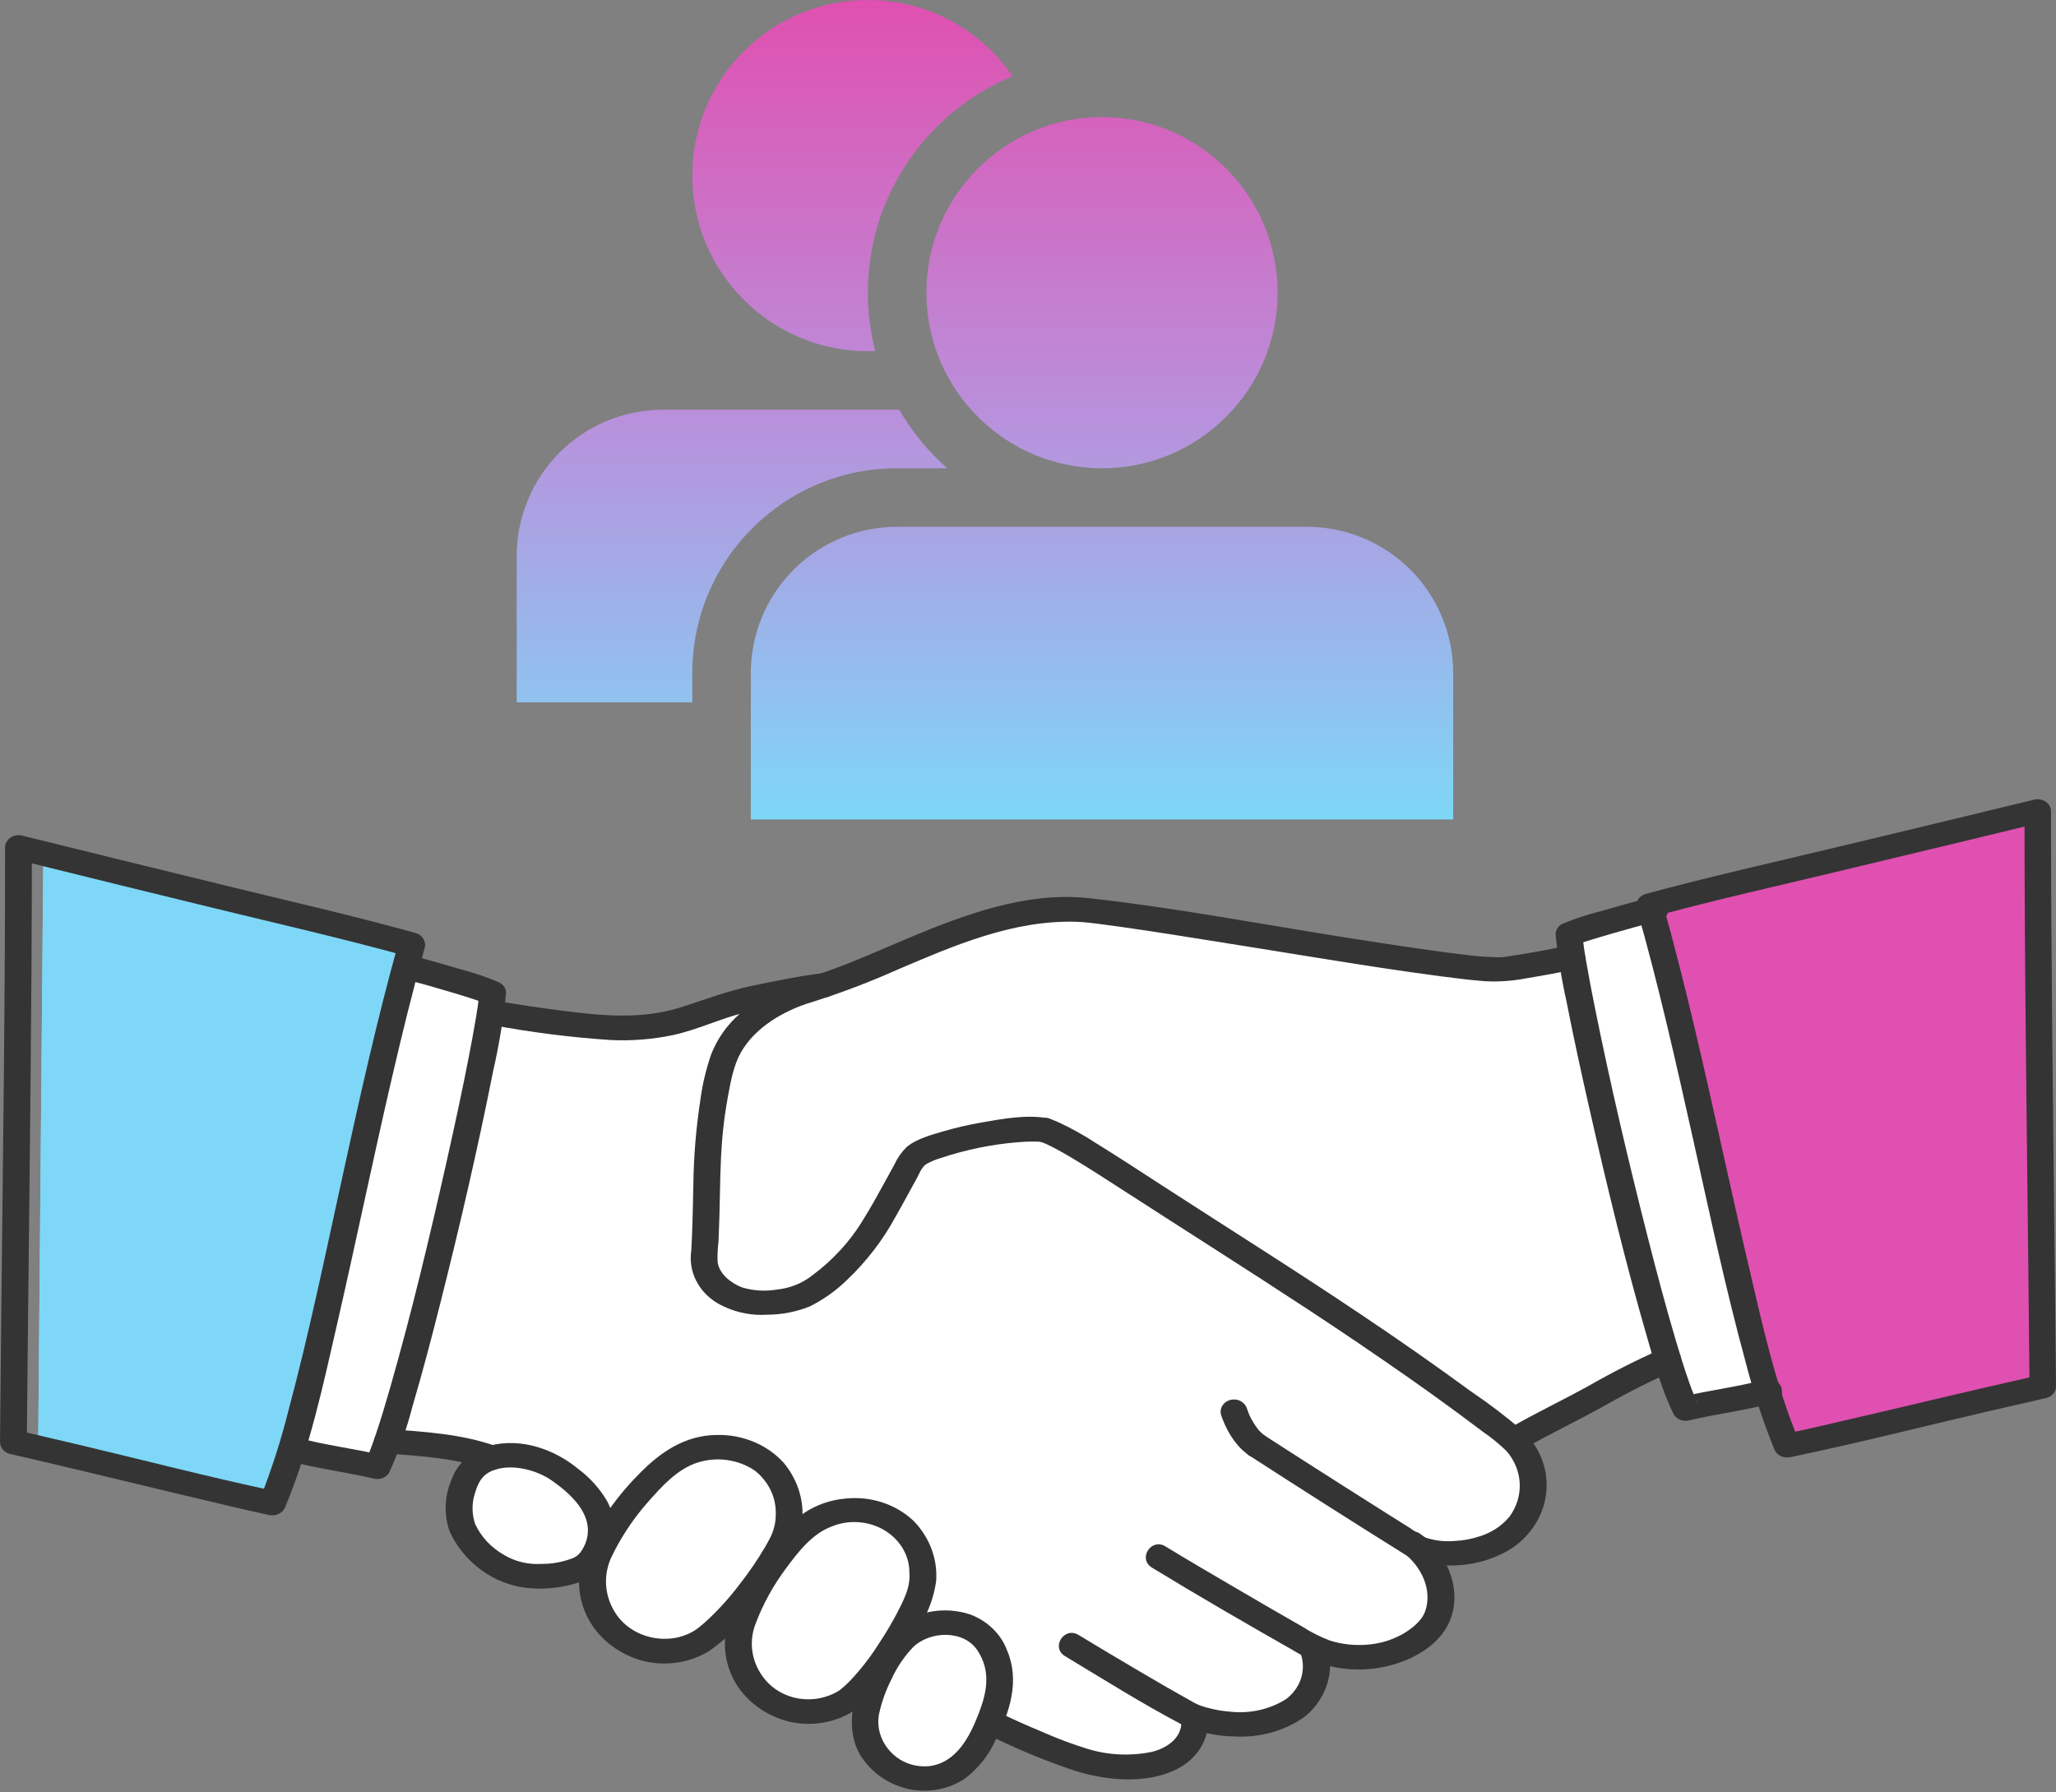 <svg width="764" height="666" viewBox="0 0 764 666" fill="none" xmlns="http://www.w3.org/2000/svg">
<rect x="0" y="0" width="764" height="666" fill="#808080" stroke="none"/>
<path d="M16.084 319.237C60.518 330.92 134.454 349.535 153.36 355.073C135.129 423.468 120.655 519.721 105.244 558.608C89.695 555.144 42.188 543.379 14.196 536.642" fill="#7ED7F7"/>
<path d="M16.084 319.237C60.518 330.92 134.454 349.535 153.36 355.073C135.129 423.468 120.655 519.721 105.244 558.608C89.695 555.144 42.188 543.379 14.196 536.642" fill="#7ED7F7"/>
<path d="M316.744 362.296C313.261 363.674 309.813 364.953 306.398 366.105L306.238 366.122C298.095 367.054 286.58 369.539 278.24 371.247C267.055 373.524 256.924 378.491 248.604 380.277C242.43 381.39 236.156 381.969 229.863 382.004C219.715 381.985 195.71 378.449 184.024 376.481L182.184 376.172C177.389 407.518 155.716 501.598 144.006 535.597C148.388 535.912 154.962 536.44 164.073 537.389C169.755 538.091 175.346 539.312 180.763 541.033C181.423 541.234 182.074 541.45 182.718 541.682C182.718 541.682 241.432 566.526 259.884 578.029C280.181 590.681 368.286 640.027 368.286 640.027C379.2 645.398 390.498 650.09 402.103 654.071C411.299 656.905 421.194 657.249 430.599 655.064C439.266 652.648 443.532 646.827 443.938 640.871L443.731 637.816C451.656 640.881 469.57 643.737 481.926 634.263C487.53 629.968 490.851 620.205 488.383 614.019L487.862 612.032C499.269 617.832 519.553 618.106 531.437 605.021C538.136 597.65 536.401 583.228 526.265 574.77L527.439 575.497C544.569 580.591 560.345 573.389 565.572 565.376C570.554 557.746 572.725 545.127 562.506 535.182C572.185 529.442 584.267 523.781 594.438 518.057C602.581 513.344 611.03 509.089 619.738 505.314C607.738 466.691 588.993 385.838 584.156 355.712C576.875 357.284 568.717 358.783 559.295 360.15C546.591 362.256 434.56 341.246 402.281 338.077C371.396 336.289 343.086 351.877 316.744 362.296Z" fill="white"/>
<path d="M222.655 576.848C227.08 567.489 233.158 558.859 240.645 551.304C244.507 546.921 249.215 543.224 254.537 540.396C259.174 538.303 264.359 537.437 269.506 537.898C274.653 538.358 279.557 540.126 283.662 543.002C291.758 548.842 294.907 559.905 292.437 569.004C289.966 578.102 271.085 603.937 259.658 610.416C256.364 612.143 252.693 613.183 248.908 613.462C245.124 613.741 241.318 613.252 237.764 612.03C229.729 608.946 225.644 604.818 222.023 597.564C219.246 592.003 219.647 583.272 222.655 576.848Z" fill="white"/>
<path d="M275.929 602.267C279.385 592.91 284.499 584.136 291.068 576.296C294.412 571.784 298.634 567.872 303.523 564.753C307.817 562.394 312.747 561.181 317.757 561.25C322.766 561.32 327.654 562.669 331.868 565.146C340.185 570.192 344.198 580.642 342.606 589.6C341.014 598.559 325.043 624.883 314.583 631.97C311.553 633.877 308.101 635.149 304.471 635.694C300.842 636.239 297.125 636.045 293.588 635.124C285.561 632.733 281.258 629.039 277.129 622.307C273.959 617.141 273.59 608.692 275.929 602.267Z" fill="white"/>
<path d="M321.854 635.665C323.461 627.523 330.076 613.342 337.199 607.593C340.4 605.156 344.293 603.603 348.424 603.115C352.555 602.627 356.753 603.224 360.526 604.837C368.012 608.081 371.736 617.663 371.597 625.192C371.458 632.721 365.124 648.905 357.45 655.861C355.21 657.756 352.54 659.175 349.63 660.017C346.721 660.858 343.644 661.102 340.619 660.731C337.56 660.331 334.626 659.345 332.011 657.84C329.395 656.334 327.156 654.341 325.439 651.991C322.015 647.165 320.732 641.326 321.854 635.665Z" fill="white"/>
<path d="M171.739 567.493C169.181 561.435 171.288 550.852 175.511 546.081C182.321 538.379 197.358 540.245 205.473 544.904C211.453 548.338 219.38 556.041 221.151 559.818C226.515 570.086 221.205 579.093 217.234 581.904C212.574 585.205 201.157 586.292 195.336 585.448C190.07 584.509 185.147 582.371 181.023 579.233C176.899 576.095 173.706 572.058 171.739 567.493Z" fill="white"/>
<path d="M757.221 304.848C710.877 316.149 633.758 334.152 614.039 339.508C633.053 405.659 648.151 498.758 664.235 536.37C680.454 533.02 730.004 521.643 759.201 515.125" fill="#E050B0"/>
<path d="M596.524 342.885C602.947 341.021 610.208 339.034 615.142 337.734L615.785 337.561C631.601 396.397 644.847 472.08 658.267 516.761C657.673 516.917 657.362 517.002 657.362 517.002C648.982 519.317 636.035 521.098 626.324 523.432C615.455 501.843 584.684 369.537 583.046 347.25C587.445 345.563 591.945 344.106 596.524 342.885Z" fill="white"/>
<path d="M108.732 536.9C122.017 492.061 135.12 417.433 150.752 359.254C151.168 359.325 151.415 359.355 151.415 359.355C161.192 361.929 179.515 367.245 183.071 369.019C181.435 391.306 151.103 523.463 140.232 545.053C130.522 542.719 117.575 540.939 109.195 538.623L108.292 538.378C108.44 537.89 108.587 537.397 108.732 536.9Z" fill="white"/>
<path d="M389.482 415.55C381.499 414.083 372.558 415.74 364.714 417.123C359.874 417.961 355.095 419.068 350.403 420.439C345.872 421.783 340.232 423.286 336.738 426.387C334.888 428.281 333.395 430.444 332.323 432.787C330.992 435.176 329.689 437.575 328.379 439.973C326.027 444.275 323.661 448.578 321.047 452.753C316.153 461.015 309.506 468.301 301.495 474.186C297.894 476.957 293.478 478.694 288.802 479.178C284.454 479.934 279.967 479.67 275.762 478.409C271.61 476.847 267.22 473.294 266.663 468.988C266.557 466.42 266.669 463.848 266.998 461.296C267.136 458.181 267.247 455.064 267.332 451.946C267.595 442.138 267.581 432.314 268.44 422.529C268.894 417.371 269.599 412.247 270.553 407.156C271.571 401.716 272.569 395.912 275.382 390.966C280.571 381.845 291.189 375.508 301.639 372.399C312.341 369.033 322.809 365.072 332.983 360.539C354.094 351.537 376.268 341.766 400.148 342.537C401.696 342.586 403.216 342.727 404.752 342.892C405.314 342.955 405.875 343.018 406.435 343.082L407.315 343.186C407.693 343.232 407.554 343.215 406.9 343.133L407.641 343.226C410.525 343.592 413.405 343.978 416.281 344.386C423.546 345.41 430.778 346.523 438.012 347.656C454.998 350.313 471.958 353.108 488.934 355.817C504.485 358.301 520.046 360.795 535.676 362.824C541.148 363.536 546.635 364.236 552.144 364.638C557.281 364.875 562.429 364.486 567.455 363.484C573.498 362.506 579.509 361.382 585.487 360.112C591.729 358.783 589.087 350 582.839 351.326C576.546 352.662 570.219 353.838 563.857 354.853C562.064 355.139 560.264 355.39 558.473 355.676C556.625 355.97 559.461 355.724 558.506 355.676C557.883 355.646 557.213 355.735 556.576 355.731C552.121 355.617 547.678 355.255 543.272 354.65L541.267 354.412C539.93 354.251 541.981 354.501 541.136 354.395L540.073 354.262C538.351 354.043 536.633 353.818 534.917 353.585C531.36 353.104 527.808 352.603 524.26 352.082C515.969 350.869 507.691 349.582 499.416 348.274C467.935 343.3 436.487 337.297 404.76 333.772C381.511 331.191 358.43 339.861 337.759 348.506C327.16 352.938 316.715 357.758 305.792 361.478C300.219 363.112 294.749 365.028 289.408 367.218C283.958 369.727 278.975 373.005 274.641 376.931C269.987 381.103 266.437 386.192 264.262 391.809C262.319 397.429 260.962 403.205 260.208 409.059C258.642 419.322 257.788 429.665 257.65 440.026C257.534 445.177 257.453 450.328 257.283 455.477C257.18 458.596 257.042 461.712 256.868 464.826C256.238 469.061 257.11 473.369 259.357 477.118C261.604 480.866 265.106 483.856 269.35 485.65C274.22 487.895 279.664 488.895 285.105 488.546C290.607 488.52 296.043 487.447 301.066 485.394C306.086 482.841 310.648 479.599 314.592 475.781C321.981 468.773 328.138 460.759 332.842 452.026C335.497 447.407 337.986 442.707 340.568 438.052C341.548 436.285 342.409 433.726 344.228 432.565C346.009 431.558 347.927 430.767 349.932 430.213C358.998 427.197 368.452 425.264 378.059 424.463C379.911 424.307 381.773 424.193 383.633 424.186C384.353 424.186 385.075 424.186 385.796 424.231C386.169 424.252 386.541 424.282 386.912 424.317C385.503 424.187 386.528 424.277 386.846 424.336C388.119 424.626 389.465 424.458 390.606 423.866C391.746 423.273 392.594 422.303 392.974 421.155C393.312 419.99 393.137 418.75 392.487 417.702C391.836 416.654 390.762 415.882 389.495 415.55H389.482Z" fill="#343434"/>
<path d="M386.827 424.329C387.263 424.475 388.612 425.077 386.943 424.342C387.338 424.517 387.749 424.669 388.145 424.839C389.131 425.266 390.096 425.733 391.051 426.217C393.362 427.392 395.603 428.685 397.82 429.992C404.727 434.09 411.433 438.47 418.163 442.815C440.789 457.446 463.613 471.853 486.119 486.64C498.764 494.951 511.274 503.434 523.647 512.087C529.776 516.389 535.852 520.758 541.874 525.196C544.919 527.439 547.95 529.7 550.969 531.979C554.137 534.152 557.094 536.57 559.809 539.206C562.791 542.621 564.511 546.813 564.722 551.179C564.932 555.544 563.622 559.858 560.98 563.5C558.135 566.996 554.175 569.6 549.644 570.953C546.778 571.897 543.777 572.453 540.735 572.604C536.994 572.959 533.214 572.534 529.679 571.361C527.703 570.323 525.813 569.154 524.023 567.865C521.512 566.293 519.006 564.719 516.504 563.141C510.841 559.572 505.186 555.99 499.539 552.395C489.51 546.018 479.505 539.612 469.525 533.179C468.381 532.579 467.026 532.414 465.751 532.72C464.477 533.026 463.384 533.777 462.71 534.813C462.07 535.862 461.899 537.096 462.232 538.258C462.565 539.419 463.377 540.418 464.497 541.045C483.515 553.344 502.642 565.506 521.876 577.531C524.499 579.244 527.498 580.415 530.665 580.962C534.526 581.685 538.48 581.902 542.408 581.608C549.362 581.128 556.052 578.966 561.792 575.345C566.426 572.208 570.045 567.982 572.264 563.117C574.483 558.251 575.22 552.927 574.396 547.709C573.442 541.525 570.308 535.795 565.47 531.387C559.497 526.289 553.208 521.509 546.636 517.069C533.545 507.491 520.232 498.169 506.698 489.105C481.957 472.445 456.594 456.576 431.525 440.328C423.469 435.107 415.442 429.839 407.259 424.782C402.736 421.807 397.963 419.163 392.986 416.874C391.842 416.386 390.677 415.925 389.492 415.532C388.219 415.222 386.863 415.381 385.716 415.976C384.57 416.571 383.726 417.554 383.364 418.713C383.041 419.877 383.223 421.11 383.871 422.155C384.52 423.199 385.585 423.974 386.843 424.318L386.827 424.329Z" fill="#343434"/>
<path d="M365.772 643.952C375.851 649.039 386.307 653.473 397.065 657.222C409.413 661.587 425.877 663.485 437.852 657.119C441.015 655.449 443.679 653.092 445.61 650.256C447.54 647.421 448.677 644.194 448.92 640.862C448.91 639.657 448.382 638.504 447.449 637.651C446.517 636.799 445.256 636.316 443.938 636.307C442.625 636.33 441.372 636.817 440.444 637.667C439.515 638.516 438.982 639.661 438.956 640.862C438.487 646.148 433.459 649.74 427.72 651.056C419.906 652.612 411.778 652.21 404.193 649.894C398.425 648.115 392.786 646.003 387.31 643.57C381.733 641.23 376.161 638.825 370.802 636.085C365.197 633.223 360.167 641.088 365.772 643.952Z" fill="#343434"/>
<path d="M182.699 380.871C197.321 383.617 212.122 385.49 227.009 386.478C234.703 386.837 242.415 386.227 249.928 384.667C259.149 382.697 267.637 378.491 276.791 376.257C286.464 373.814 296.3 371.95 306.238 370.677C307.547 370.64 308.79 370.148 309.716 369.302C310.642 368.456 311.18 367.319 311.22 366.122C311.213 364.916 310.685 363.762 309.753 362.909C308.82 362.056 307.557 361.574 306.238 361.567C297.225 362.634 288.368 364.494 279.508 366.312C270.09 368.252 261.434 371.695 252.332 374.517C238.632 378.766 223.997 377.506 209.95 375.714C201.722 374.664 193.521 373.453 185.348 372.08C184.076 371.792 182.731 371.961 181.591 372.552C180.451 373.144 179.602 374.113 179.22 375.259C178.881 376.424 179.055 377.664 179.706 378.712C180.356 379.76 181.431 380.533 182.699 380.864V380.871Z" fill="#343434"/>
<path d="M568.233 537.246C577.016 532.311 586.145 527.929 594.976 523.072C603.788 518.01 612.892 513.385 622.248 509.217C623.38 508.601 624.203 507.601 624.537 506.435C624.871 505.269 624.691 504.03 624.035 502.984C623.347 501.962 622.255 501.221 620.985 500.917C619.715 500.613 618.366 500.768 617.218 501.35C607.863 505.518 598.76 510.143 589.948 515.205C581.118 520.062 571.988 524.448 563.204 529.379C557.748 532.44 562.747 540.324 568.233 537.246Z" fill="#343434"/>
<path d="M428.046 582.513C445.323 593.073 462.919 603.225 480.564 613.276C484.645 615.809 489.125 617.76 493.849 619.061C499.022 620.314 504.405 620.673 509.722 620.12C521.268 618.888 533.93 613.069 538.551 602.744C543.564 591.547 538.213 577.652 528.186 570.29C527.234 569.469 525.973 569.011 524.664 569.011C523.354 569.011 522.094 569.469 521.141 570.29C520.215 571.148 519.696 572.305 519.696 573.511C519.696 574.716 520.215 575.873 521.141 576.732C528.323 582 532.382 590.994 529.557 598.842C528.311 602.27 524.612 605.377 520.649 607.522C516.715 609.633 512.299 610.884 507.748 611.177C503.171 611.519 498.565 610.996 494.218 609.641C490.642 608.28 487.238 606.567 484.067 604.532C475.137 599.427 466.243 594.27 457.383 589.062C449.25 584.299 441.105 579.548 433.075 574.638C427.73 571.37 422.736 579.258 428.046 582.503V582.513Z" fill="#343434"/>
<path d="M395.757 615.413C410.012 624.007 424.196 632.934 438.984 640.746C445.036 643.62 451.739 645.161 458.559 645.248C467.568 645.803 476.507 643.464 483.831 638.634C491.875 633.027 496.458 621.775 493.172 612.799C491.151 607.265 481.523 609.637 483.564 615.221C484.416 618.132 484.334 621.207 483.325 624.076C482.317 626.946 480.426 629.489 477.878 631.401C471.849 635.2 464.512 636.859 457.24 636.068C454.247 635.849 451.29 635.331 448.42 634.523C447.87 634.369 447.322 634.208 446.78 634.031C446.531 633.952 444.912 633.354 445.929 633.758C445.054 633.402 444.206 632.992 443.391 632.53C436.657 628.775 429.978 624.937 423.353 621.017C415.797 616.569 408.272 612.077 400.777 607.542C395.409 604.306 390.412 612.192 395.749 615.409L395.757 615.413Z" fill="#343434"/>
<path d="M144.006 540.143C156.669 541.062 169.414 541.876 181.394 546.067C182.668 546.378 184.025 546.219 185.172 545.623C186.318 545.028 187.163 544.044 187.523 542.884C187.845 541.72 187.662 540.487 187.013 539.443C186.365 538.399 185.3 537.625 184.042 537.281C171.28 532.817 157.505 532.011 144.006 531.033C142.688 531.043 141.428 531.526 140.496 532.378C139.564 533.23 139.035 534.383 139.024 535.588C139.05 536.789 139.583 537.934 140.512 538.783C141.441 539.633 142.693 540.12 144.006 540.143Z" fill="#343434"/>
<path d="M82.146 328.661C57.487 322.626 32.818 316.625 8.187 310.494C7.448 310.318 6.675 310.298 5.926 310.435C5.177 310.572 4.472 310.864 3.865 311.287C3.257 311.71 2.763 312.254 2.419 312.877C2.075 313.501 1.891 314.188 1.881 314.886C1.91 372.239 1.102 429.593 0.488 486.944C0.313 503.255 0.151 519.566 0 535.878C0.012 536.872 0.375 537.837 1.034 538.628C1.692 539.419 2.613 539.995 3.658 540.27C30.77 546.461 57.728 553.191 84.796 559.534C89.836 560.716 94.881 561.897 99.95 562.971C101.222 563.256 102.566 563.085 103.705 562.494C104.844 561.902 105.693 560.935 106.077 559.79C115.167 537.936 120.106 514.504 125.345 491.693C132.239 461.66 138.456 431.502 145.41 401.481C149.223 385.014 153.233 368.58 157.808 352.273C158.134 351.109 157.953 349.874 157.304 348.829C156.654 347.784 155.588 347.01 154.327 346.669C130.472 340.062 106.221 334.552 82.146 328.661C75.945 327.143 73.301 335.928 79.497 337.447C103.576 343.33 127.823 348.847 151.679 355.454L148.2 349.851C139.896 379.459 133.329 409.471 126.769 439.433C120.616 467.562 114.767 495.777 107.319 523.646C104.466 535.08 100.846 546.342 96.479 557.368L102.607 554.186C77.737 548.913 53.13 542.515 28.422 536.651C21.061 534.905 13.692 533.183 6.315 531.485L9.964 535.878C10.487 477.132 11.321 418.397 11.695 359.643C11.79 344.725 11.84 329.806 11.845 314.886L5.538 319.27C30.17 325.41 54.838 331.417 79.503 337.447C85.699 338.963 88.344 330.178 82.146 328.661Z" fill="#343434"/>
<path d="M150.09 363.749C156.065 365.328 162.006 367.006 167.915 368.781C170.674 369.606 173.429 370.447 176.158 371.347C177.242 371.703 178.315 372.075 179.386 372.455C180.657 372.905 178.519 372.075 179.577 372.522C179.907 372.664 180.235 372.799 180.557 372.954L178.089 369.022C177.987 370.379 177.825 371.73 177.647 373.081C177.593 373.476 177.537 373.871 177.483 374.266C177.31 375.532 177.64 373.265 177.437 374.579C177.277 375.608 177.117 376.634 176.949 377.661C176.16 382.467 175.266 387.257 174.338 392.042C171.797 405.137 168.98 418.17 166.06 431.19C159.699 459.539 152.959 487.868 144.922 515.864C143.307 521.495 141.63 527.117 139.763 532.685C139.058 534.788 138.327 536.885 137.528 538.96C137.191 539.835 136.845 540.708 136.475 541.571C136.313 541.951 136.137 542.319 135.979 542.695C136.394 541.693 136.27 542.08 135.931 542.758L141.557 540.67C131.288 538.237 120.697 536.995 110.52 534.24C104.359 532.571 101.726 541.361 107.871 543.025C118.042 545.781 128.629 547.011 138.908 549.453C139.967 549.711 141.088 549.647 142.103 549.27C143.118 548.893 143.971 548.225 144.534 547.366C148.161 539.399 151.069 531.175 153.227 522.774C157.084 509.724 160.521 496.57 163.841 483.396C170.961 455.117 177.551 426.711 183.22 398.164C185.414 388.542 187.028 378.817 188.053 369.033C188.064 368.236 187.841 367.45 187.407 366.758C186.973 366.066 186.345 365.493 185.587 365.099C180.957 363.112 176.157 361.477 171.235 360.21C165.103 358.366 158.938 356.622 152.739 354.977C146.568 353.347 143.932 362.134 150.09 363.761V363.749Z" fill="#343434"/>
<path d="M685.513 323.227C709.858 317.387 734.213 311.579 758.532 305.645L752.306 301.4C752.277 356.801 753.072 412.203 753.679 467.6C753.851 483.487 754.012 499.374 754.163 515.26L757.774 511.01C731.006 517.001 704.39 523.514 677.665 529.652C672.689 530.794 667.709 531.937 662.704 532.978L668.756 536.056C659.782 514.909 654.904 492.232 649.733 470.157C642.925 441.093 636.787 411.909 629.924 382.858C626.159 366.921 622.197 351.018 617.682 335.237L614.247 340.659C637.8 334.266 661.743 328.934 685.513 323.233C691.622 321.763 689.029 313.26 682.897 314.731C659.124 320.434 635.185 325.764 611.632 332.159C610.388 332.488 609.335 333.237 608.694 334.249C608.053 335.26 607.875 336.454 608.197 337.581C616.395 366.233 622.88 395.276 629.354 424.271C635.43 451.485 641.204 478.795 648.567 505.759C651.383 516.823 654.957 527.722 659.269 538.392C659.647 539.502 660.485 540.439 661.61 541.012C662.736 541.584 664.063 541.749 665.319 541.471C689.876 536.368 714.168 530.177 738.562 524.502C745.832 522.81 753.108 521.143 760.389 519.502C761.421 519.236 762.33 518.679 762.98 517.914C763.631 517.148 763.988 516.215 764 515.252C763.483 458.273 762.655 401.295 762.287 344.314C762.195 330.009 762.147 315.702 762.143 301.393C762.133 300.717 761.951 300.053 761.612 299.449C761.272 298.846 760.784 298.32 760.184 297.91C759.584 297.501 758.888 297.219 758.149 297.087C757.41 296.954 756.646 296.974 755.917 297.145C731.598 303.079 707.243 308.885 682.897 314.725C676.788 316.191 679.381 324.698 685.513 323.227Z" fill="#343434"/>
<path d="M613.813 333.341C607.532 334.998 601.275 336.73 595.044 338.535C590.069 339.759 585.214 341.358 580.528 343.316C579.769 343.709 579.139 344.282 578.705 344.974C578.271 345.665 578.048 346.451 578.06 347.249C578.923 355.633 580.28 363.97 582.124 372.221C584.706 385.412 587.575 398.557 590.552 411.677C597.043 440.294 603.92 468.89 612.119 497.143C614.899 506.721 617.502 516.672 622.023 525.721C622.582 526.584 623.435 527.255 624.451 527.632C625.467 528.009 626.59 528.071 627.648 527.809C637.917 525.376 648.51 524.137 658.686 521.381C664.82 519.718 662.214 510.923 656.037 512.595C645.865 515.353 635.279 516.592 624.999 519.026L630.625 521.113C630.527 520.834 630.397 520.565 630.237 520.31C631.129 521.345 630.502 520.912 630.251 520.31C629.925 519.551 629.606 518.792 629.301 518.014C628.587 516.209 627.933 514.385 627.299 512.556C625.674 507.856 624.213 503.11 622.799 498.355C618.971 485.463 615.534 472.473 612.227 459.465C605.053 431.277 598.402 402.951 592.667 374.487C591.519 368.794 590.411 363.075 589.431 357.347C589.231 356.178 589.038 355.008 588.852 353.836C588.775 353.348 588.702 352.859 588.625 352.371C588.488 351.494 588.756 353.364 588.569 351.969C588.362 350.388 588.154 348.809 588.027 347.224L585.559 351.156C585.847 350.992 586.155 350.86 586.477 350.763C585.186 351.014 586.238 350.858 586.597 350.739C587.635 350.395 588.656 350.04 589.692 349.71C592.563 348.795 595.459 347.943 598.357 347.104C604.368 345.363 610.405 343.696 616.466 342.101C622.614 340.479 619.995 331.686 613.817 333.316L613.813 333.341Z" fill="#343434"/>
<path d="M226.958 579.145C230.461 571.666 235.061 564.658 240.633 558.315C245.659 552.651 251.651 545.76 259.508 543.397C263.024 542.323 266.771 542.044 270.43 542.584C274.09 543.123 277.551 544.465 280.519 546.495C283.007 548.47 284.991 550.92 286.331 553.672C287.671 556.424 288.335 559.412 288.275 562.424C288.33 564.871 287.901 567.307 287.008 569.615C286.936 569.805 286.46 570.904 286.653 570.477C286.811 570.124 286.299 571.204 286.17 571.458C285.591 572.597 284.966 573.735 284.318 574.844C281.338 579.892 277.997 584.755 274.317 589.401C270.75 594.072 266.75 598.453 262.36 602.497C261.41 603.351 260.426 604.167 259.419 604.964C259.234 605.112 259.041 605.252 258.85 605.393C258.213 605.864 259.377 605.046 258.746 605.471C258.281 605.784 257.808 606.089 257.318 606.37C254.294 608.047 250.829 608.946 247.292 608.97C243.674 609.02 240.101 608.222 236.915 606.652C233.729 605.083 231.035 602.795 229.09 600.005C226.847 596.757 225.523 593.05 225.239 589.217C224.954 585.385 225.718 581.548 227.46 578.053C227.802 576.889 227.629 575.648 226.977 574.599C226.325 573.551 225.248 572.78 223.979 572.452C222.706 572.161 221.359 572.329 220.218 572.921C219.077 573.513 218.23 574.485 217.851 575.633C215.968 579.737 215.057 584.159 215.178 588.608C215.299 593.057 216.45 597.432 218.555 601.445C222.345 608.535 229.009 613.994 237.131 616.663C241.475 618.035 246.108 618.471 250.667 617.937C255.226 617.402 259.588 615.911 263.413 613.58C268.905 609.748 273.773 605.221 277.871 600.136C282.67 594.606 287.04 588.776 290.948 582.688C294.352 577.927 296.707 572.603 297.879 567.017C298.528 562.893 298.271 558.691 297.122 554.659C295.973 550.627 293.956 546.845 291.189 543.534C288.17 540.21 284.367 537.556 280.065 535.769C275.763 533.983 271.074 533.112 266.35 533.221C254.387 533.37 245.403 539.685 237.704 547.482C229.69 555.481 223.154 564.62 218.354 574.54C217.729 575.592 217.566 576.822 217.898 577.98C218.23 579.138 219.032 580.137 220.141 580.773C221.283 581.375 222.639 581.542 223.914 581.237C225.19 580.932 226.283 580.181 226.958 579.145Z" fill="#343434"/>
<path d="M280.735 603.478C283.509 596.085 287.368 589.07 292.206 582.626C296.484 576.877 301.624 570.073 308.893 567.3C312.008 565.991 315.431 565.417 318.851 565.631C322.27 565.845 325.576 566.841 328.466 568.527C331.355 570.212 333.736 572.534 335.389 575.279C337.043 578.024 337.916 581.105 337.93 584.239C338.096 586.446 337.842 588.663 337.178 590.79C336.561 592.643 335.821 594.459 334.961 596.228C332.412 601.43 329.493 606.474 326.224 611.328C323.239 616.008 319.792 620.428 315.926 624.534C315.179 625.293 314.409 626.042 313.601 626.752C313.207 627.1 312.802 627.434 312.393 627.766C312.186 627.942 311.947 628.115 311.719 628.282C312.325 627.838 311.812 628.225 311.48 628.417C307.179 631.014 301.954 632.004 296.879 631.184C291.804 630.363 287.266 627.795 284.2 624.008C281.819 621.111 280.257 617.721 279.653 614.14C279.048 610.559 279.42 606.896 280.735 603.478C282.676 597.877 273.055 595.48 271.126 601.056C269.636 605.117 269.087 609.418 269.513 613.683C269.939 617.949 271.332 622.087 273.603 625.834C277.768 632.487 284.573 637.42 292.607 639.613C297.01 640.73 301.638 640.891 306.121 640.083C310.605 639.276 314.82 637.523 318.432 634.963C323.423 630.964 327.725 626.299 331.192 621.125C335.278 615.588 338.921 609.787 342.092 603.768C345.091 598.758 347.048 593.282 347.862 587.619C348.173 583.564 347.596 579.492 346.165 575.643C344.734 571.794 342.478 568.245 339.528 565.203C336.289 562.114 332.311 559.754 327.906 558.308C323.501 556.862 318.789 556.369 314.141 556.869C308.642 557.35 303.385 559.168 298.915 562.136C294.475 565.363 290.556 569.148 287.276 573.379C280.282 581.741 274.825 591.089 271.12 601.056C269.063 606.615 278.684 609.011 280.735 603.478Z" fill="#343434"/>
<path d="M326.658 636.876C327.622 632.424 329.172 628.095 331.274 623.983C333.217 619.672 335.905 615.674 339.235 612.142C345.67 605.898 358.262 605.605 363.314 613.425C368.367 621.244 366.658 629.115 363.572 637.022C360.458 644.98 355.578 655.052 345.255 656.295C342.691 656.533 340.102 656.217 337.696 655.372C335.29 654.527 333.135 653.177 331.405 651.431C329.438 649.504 327.986 647.188 327.16 644.663C326.335 642.138 326.159 639.473 326.647 636.876C326.958 635.712 326.772 634.484 326.125 633.442C325.478 632.4 324.421 631.624 323.168 631.271C321.894 630.96 320.537 631.119 319.39 631.714C318.243 632.31 317.399 633.294 317.039 634.454C315.868 641.083 316.665 648.711 321.126 654.289C324.975 659.465 330.748 663.187 337.373 664.764C341.047 665.579 344.873 665.641 348.577 664.946C352.281 664.252 355.771 662.817 358.797 660.746C363.646 656.956 367.441 652.167 369.87 646.773C375.202 636.378 379.039 624.587 374.268 613.395C373.186 610.423 371.426 607.696 369.105 605.393C366.784 603.09 363.955 601.263 360.805 600.033C357.356 598.843 353.679 598.304 349.996 598.449C346.313 598.593 342.699 599.417 339.374 600.872C332.605 603.77 328.101 609.762 324.692 615.621C321.13 621.515 318.55 627.863 317.039 634.454C316.723 635.618 316.908 636.848 317.556 637.891C318.204 638.933 319.265 639.708 320.52 640.057C321.795 640.37 323.153 640.212 324.302 639.617C325.451 639.021 326.297 638.037 326.658 636.876Z" fill="#343434"/>
<path d="M176.543 566.282C175.248 562.413 175.28 558.274 176.636 554.422C177.749 550.759 179.258 548.038 182.926 546.519C189.645 543.739 199.146 546.03 205.064 550.167C212.086 555.075 219.977 562.348 218.212 571.196C217.868 572.967 217.164 574.664 216.136 576.197C215.463 577.317 214.455 578.238 213.23 578.854C209.393 580.403 205.239 581.187 201.045 581.155C196.208 581.42 191.405 580.257 187.345 577.837C182.52 575.109 178.746 571.071 176.551 566.288C176.166 565.143 175.317 564.176 174.178 563.584C173.039 562.992 171.696 562.821 170.423 563.105C169.154 563.434 168.077 564.206 167.426 565.255C166.775 566.304 166.602 567.545 166.944 568.71C171.965 580.16 183.386 589.198 197.139 590.194C203.092 590.641 209.082 589.939 214.721 588.135C217.371 587.277 219.786 585.904 221.8 584.11C223.813 582.316 225.378 580.144 226.385 577.744C227.778 574.577 228.433 571.179 228.309 567.767C228.185 564.355 227.283 561.005 225.662 557.93C222.969 553.26 219.276 549.134 214.802 545.798C206.021 538.586 193.741 534.135 181.902 537.225C178.632 538.097 175.645 539.686 173.199 541.853C170.753 544.021 168.923 546.701 167.868 549.662C165.212 555.733 164.886 562.448 166.944 568.71C167.324 569.858 168.172 570.828 169.313 571.42C170.453 572.012 171.799 572.18 173.072 571.891C174.339 571.559 175.413 570.785 176.063 569.736C176.712 568.687 176.884 567.447 176.543 566.282Z" fill="#343434"/>
<path d="M469.516 533.177L469.365 533.072L470.374 533.784C469.208 532.943 468.162 531.972 467.26 530.894L468.038 531.816C466.434 529.86 465.108 527.726 464.094 525.464L464.597 526.551C464.123 525.517 463.707 524.461 463.351 523.387C462.987 522.251 462.173 521.28 461.068 520.664C460.212 520.206 459.227 519.992 458.238 520.05C457.249 520.107 456.301 520.432 455.515 520.985C454.73 521.537 454.142 522.291 453.828 523.151C453.513 524.01 453.487 524.936 453.751 525.809C454.588 528.327 455.705 530.76 457.084 533.07C458.015 534.596 459.086 536.047 460.285 537.407C461.508 538.783 462.924 540.006 464.497 541.044C465.071 541.349 465.707 541.547 466.366 541.626C467.025 541.704 467.694 541.662 468.335 541.501C468.966 541.342 469.556 541.071 470.073 540.703C470.589 540.336 471.021 539.879 471.344 539.359C471.667 538.838 471.875 538.265 471.956 537.671C472.036 537.078 471.988 536.475 471.814 535.898L471.312 534.811C470.88 534.135 470.264 533.572 469.525 533.177H469.516Z" fill="#343434"/>
<path d="M540 250.125C540 235.705 534.28 221.872 524.079 211.671C513.878 201.47 500.045 195.75 485.625 195.75C440.972 195.75 378.028 195.75 333.375 195.75C318.955 195.75 305.122 201.47 294.921 211.671C284.72 221.872 279 235.705 279 250.125C279 285.947 279 304.5 279 304.5H540C540 304.5 540 285.947 540 250.125ZM257.25 261H192C192 261 192 242.447 192 206.625C192 192.205 197.72 178.372 207.921 168.171C218.122 157.97 231.955 152.25 246.375 152.25H334.158C338.899 160.428 344.924 167.779 351.971 174H333.375C291.332 174 257.25 208.082 257.25 250.125V261ZM409.5 43.5C445.518 43.5 474.75 72.732 474.75 108.75C474.75 144.768 445.518 174 409.5 174C373.482 174 344.25 144.768 344.25 108.75C344.25 72.732 373.482 43.5 409.5 43.5ZM325.24 130.435C324.327 130.478 323.413 130.5 322.5 130.5C286.482 130.5 257.25 101.268 257.25 65.25C257.25 29.232 286.482 0 322.5 0C344.816 0 364.521 11.223 376.288 28.319C344.728 41.39 322.5 72.493 322.5 108.75C322.5 116.232 323.457 123.518 325.24 130.435Z" fill="url(#paint0_linear_33_44)"/>
<defs>
<linearGradient id="paint0_linear_33_44" x1="366" y1="0" x2="366" y2="304.5" gradientUnits="userSpaceOnUse">
<stop stop-color="#E050B0"/>
<stop offset="0.5" stop-color="#BA8FDB"/>
<stop offset="1" stop-color="#7ED7F7"/>
</linearGradient>
</defs>
</svg>
